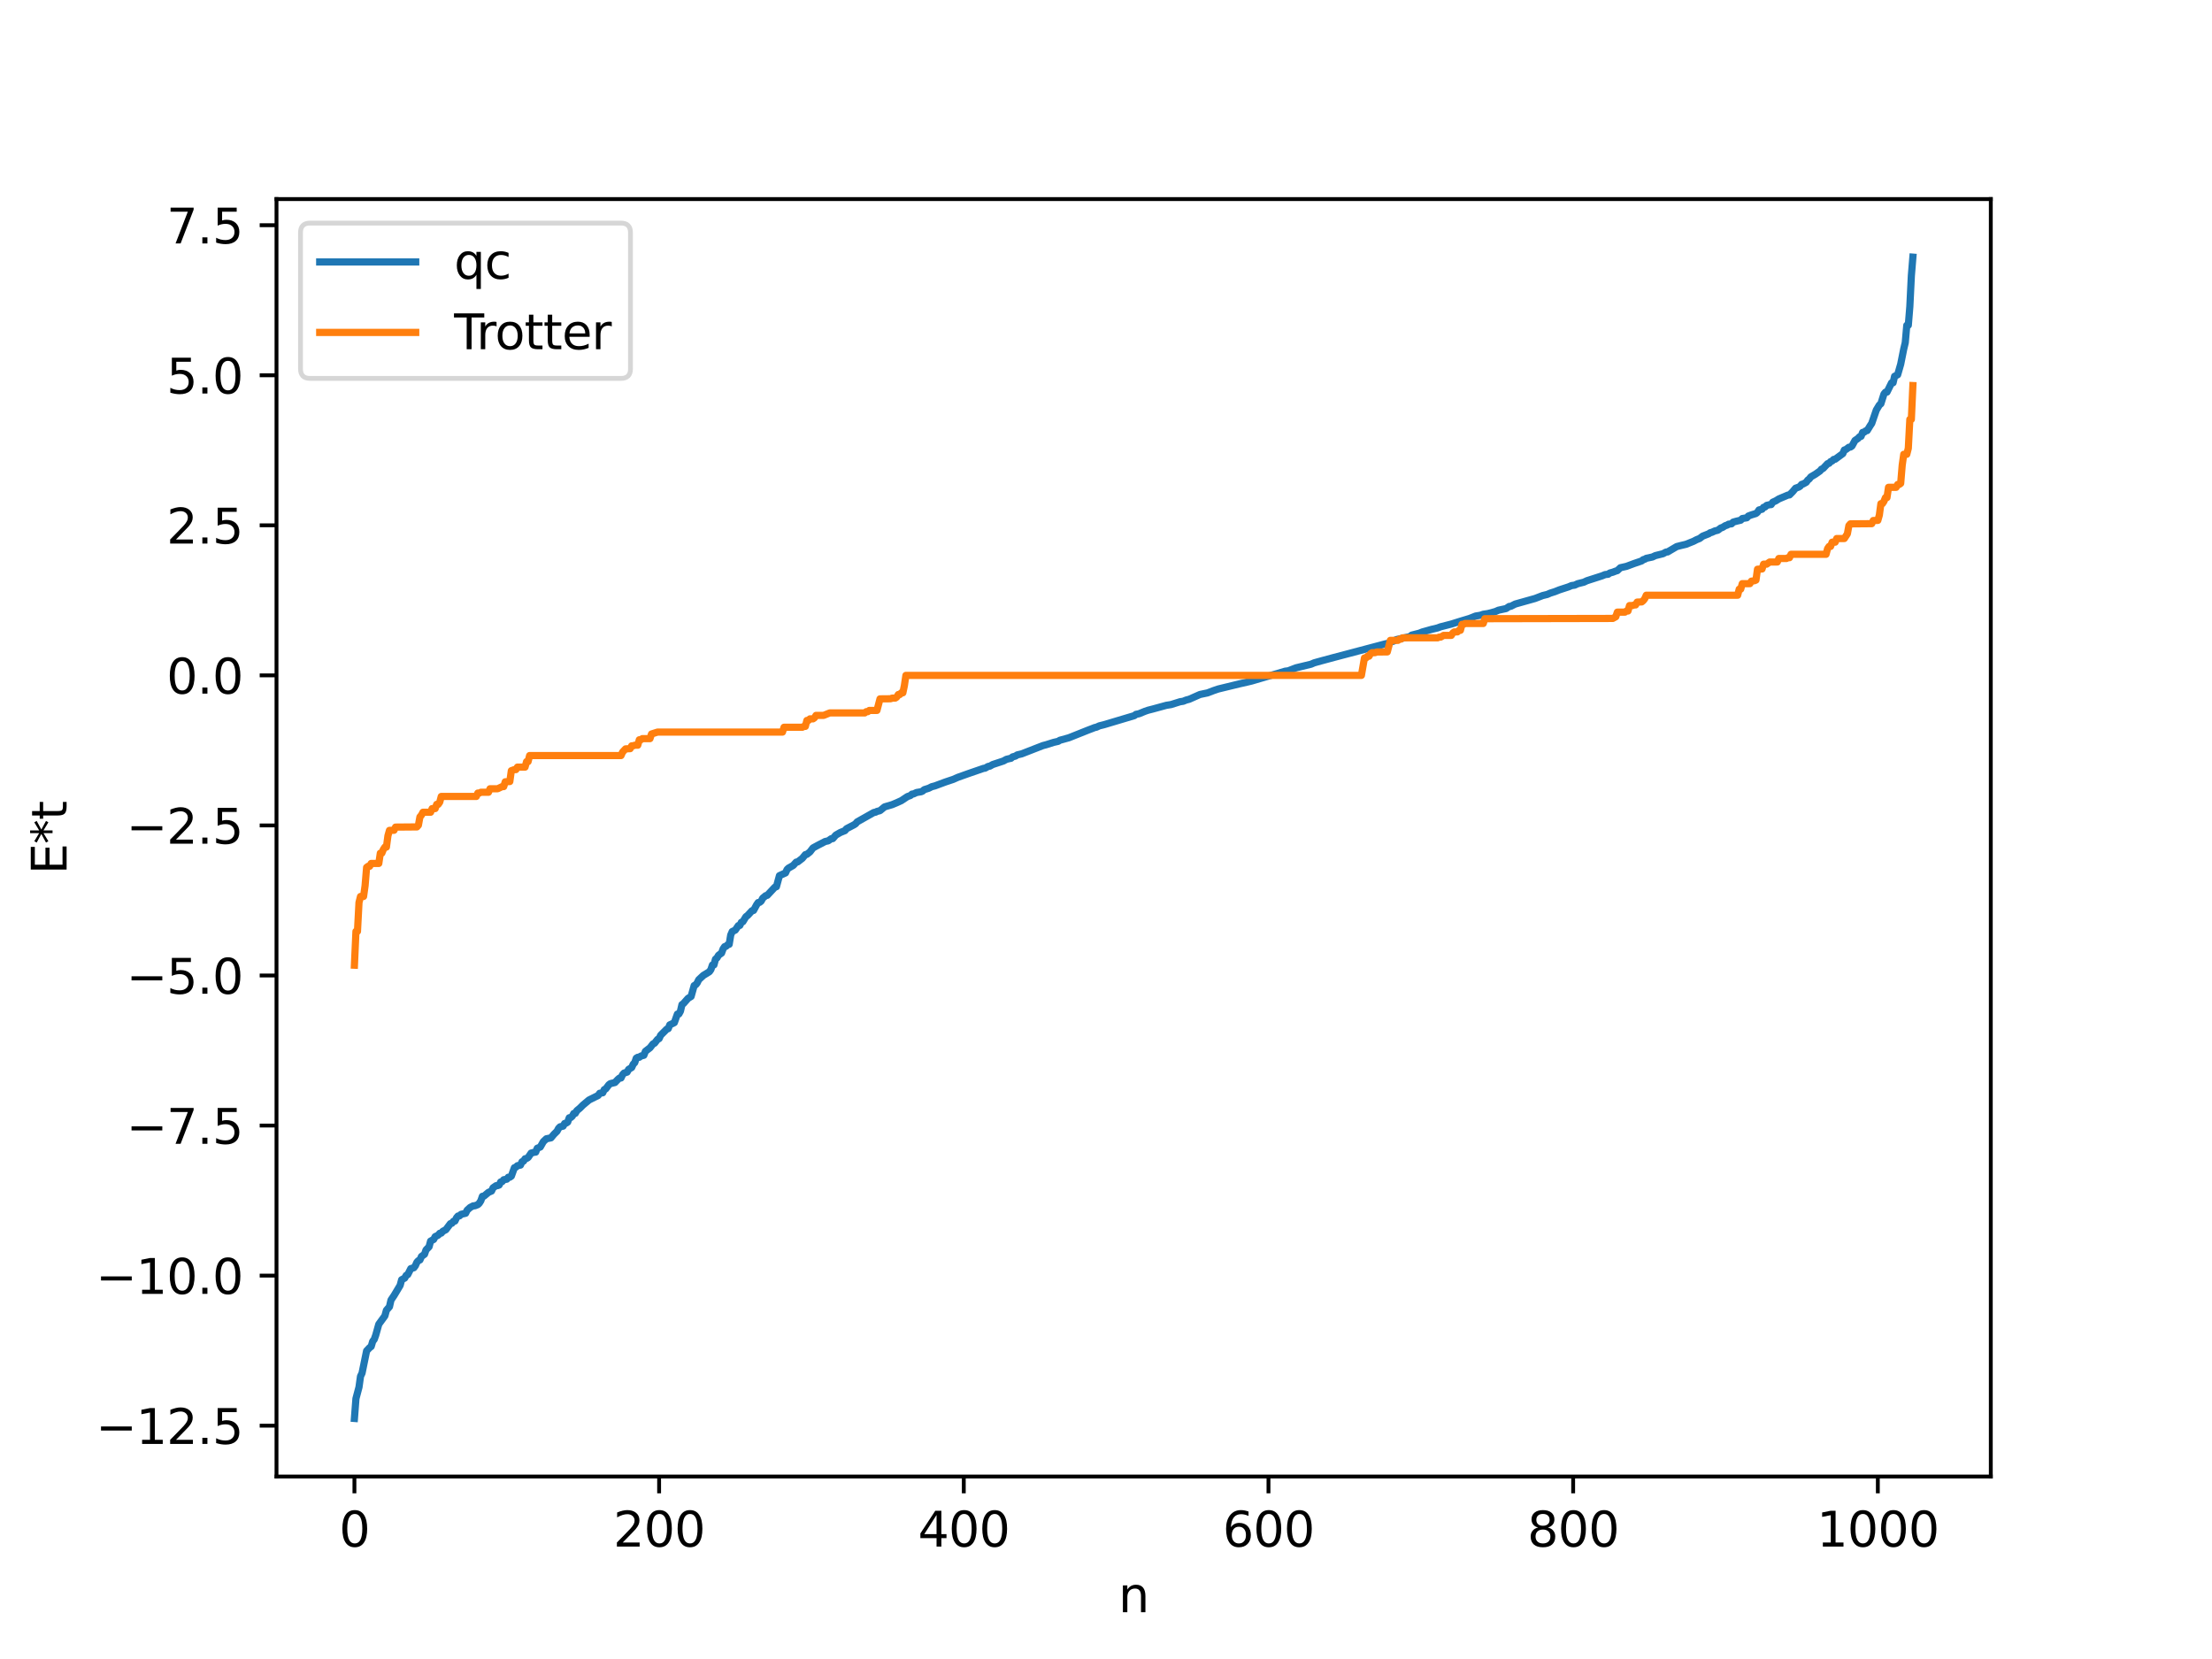 <?xml version="1.0" encoding="utf-8" standalone="no"?>
<!DOCTYPE svg PUBLIC "-//W3C//DTD SVG 1.1//EN"
  "http://www.w3.org/Graphics/SVG/1.1/DTD/svg11.dtd">
<svg xmlns:xlink="http://www.w3.org/1999/xlink" width="460.8pt" height="345.6pt" viewBox="0 0 460.8 345.6" xmlns="http://www.w3.org/2000/svg" version="1.1">
 <defs>
  <style type="text/css">*{stroke-linejoin: round; stroke-linecap: butt}</style>
 </defs>
 <g id="figure_1">
  <g id="patch_1">
   <path d="M 0 345.6 
L 460.8 345.6 
L 460.8 0 
L 0 0 
z
" style="fill: #ffffff"/>
  </g>
  <g id="axes_1">
   <g id="patch_2">
    <path d="M 57.6 307.584 
L 414.72 307.584 
L 414.72 41.472 
L 57.6 41.472 
z
" style="fill: #ffffff"/>
   </g>
   <g id="matplotlib.axis_1">
    <g id="xtick_1">
     <g id="line2d_1">
      <defs>
       <path id="m8478d25cef" d="M 0 0 
L 0 3.5 
" style="stroke: #000000; stroke-width: 0.8"/>
      </defs>
      <g>
       <use xlink:href="#m8478d25cef" x="73.833" y="307.584" style="stroke: #000000; stroke-width: 0.8"/>
      </g>
     </g>
     <g id="text_1">
      <!-- 0 -->
      <g transform="translate(70.651 322.182) scale(0.1 -0.1)">
       <defs>
        <path id="DejaVuSans-30" d="M 2034 4250 
Q 1547 4250 1301 3770 
Q 1056 3291 1056 2328 
Q 1056 1369 1301 889 
Q 1547 409 2034 409 
Q 2525 409 2770 889 
Q 3016 1369 3016 2328 
Q 3016 3291 2770 3770 
Q 2525 4250 2034 4250 
z
M 2034 4750 
Q 2819 4750 3233 4129 
Q 3647 3509 3647 2328 
Q 3647 1150 3233 529 
Q 2819 -91 2034 -91 
Q 1250 -91 836 529 
Q 422 1150 422 2328 
Q 422 3509 836 4129 
Q 1250 4750 2034 4750 
z
" transform="scale(0.016)"/>
       </defs>
       <use xlink:href="#DejaVuSans-30"/>
      </g>
     </g>
    </g>
    <g id="xtick_2">
     <g id="line2d_2">
      <g>
       <use xlink:href="#m8478d25cef" x="137.304" y="307.584" style="stroke: #000000; stroke-width: 0.8"/>
      </g>
     </g>
     <g id="text_2">
      <!-- 200 -->
      <g transform="translate(127.76 322.182) scale(0.1 -0.1)">
       <defs>
        <path id="DejaVuSans-32" d="M 1228 531 
L 3431 531 
L 3431 0 
L 469 0 
L 469 531 
Q 828 903 1448 1529 
Q 2069 2156 2228 2338 
Q 2531 2678 2651 2914 
Q 2772 3150 2772 3378 
Q 2772 3750 2511 3984 
Q 2250 4219 1831 4219 
Q 1534 4219 1204 4116 
Q 875 4013 500 3803 
L 500 4441 
Q 881 4594 1212 4672 
Q 1544 4750 1819 4750 
Q 2544 4750 2975 4387 
Q 3406 4025 3406 3419 
Q 3406 3131 3298 2873 
Q 3191 2616 2906 2266 
Q 2828 2175 2409 1742 
Q 1991 1309 1228 531 
z
" transform="scale(0.016)"/>
       </defs>
       <use xlink:href="#DejaVuSans-32"/>
       <use xlink:href="#DejaVuSans-30" x="63.623"/>
       <use xlink:href="#DejaVuSans-30" x="127.246"/>
      </g>
     </g>
    </g>
    <g id="xtick_3">
     <g id="line2d_3">
      <g>
       <use xlink:href="#m8478d25cef" x="200.775" y="307.584" style="stroke: #000000; stroke-width: 0.8"/>
      </g>
     </g>
     <g id="text_3">
      <!-- 400 -->
      <g transform="translate(191.231 322.182) scale(0.1 -0.1)">
       <defs>
        <path id="DejaVuSans-34" d="M 2419 4116 
L 825 1625 
L 2419 1625 
L 2419 4116 
z
M 2253 4666 
L 3047 4666 
L 3047 1625 
L 3713 1625 
L 3713 1100 
L 3047 1100 
L 3047 0 
L 2419 0 
L 2419 1100 
L 313 1100 
L 313 1709 
L 2253 4666 
z
" transform="scale(0.016)"/>
       </defs>
       <use xlink:href="#DejaVuSans-34"/>
       <use xlink:href="#DejaVuSans-30" x="63.623"/>
       <use xlink:href="#DejaVuSans-30" x="127.246"/>
      </g>
     </g>
    </g>
    <g id="xtick_4">
     <g id="line2d_4">
      <g>
       <use xlink:href="#m8478d25cef" x="264.246" y="307.584" style="stroke: #000000; stroke-width: 0.8"/>
      </g>
     </g>
     <g id="text_4">
      <!-- 600 -->
      <g transform="translate(254.702 322.182) scale(0.1 -0.1)">
       <defs>
        <path id="DejaVuSans-36" d="M 2113 2584 
Q 1688 2584 1439 2293 
Q 1191 2003 1191 1497 
Q 1191 994 1439 701 
Q 1688 409 2113 409 
Q 2538 409 2786 701 
Q 3034 994 3034 1497 
Q 3034 2003 2786 2293 
Q 2538 2584 2113 2584 
z
M 3366 4563 
L 3366 3988 
Q 3128 4100 2886 4159 
Q 2644 4219 2406 4219 
Q 1781 4219 1451 3797 
Q 1122 3375 1075 2522 
Q 1259 2794 1537 2939 
Q 1816 3084 2150 3084 
Q 2853 3084 3261 2657 
Q 3669 2231 3669 1497 
Q 3669 778 3244 343 
Q 2819 -91 2113 -91 
Q 1303 -91 875 529 
Q 447 1150 447 2328 
Q 447 3434 972 4092 
Q 1497 4750 2381 4750 
Q 2619 4750 2861 4703 
Q 3103 4656 3366 4563 
z
" transform="scale(0.016)"/>
       </defs>
       <use xlink:href="#DejaVuSans-36"/>
       <use xlink:href="#DejaVuSans-30" x="63.623"/>
       <use xlink:href="#DejaVuSans-30" x="127.246"/>
      </g>
     </g>
    </g>
    <g id="xtick_5">
     <g id="line2d_5">
      <g>
       <use xlink:href="#m8478d25cef" x="327.717" y="307.584" style="stroke: #000000; stroke-width: 0.8"/>
      </g>
     </g>
     <g id="text_5">
      <!-- 800 -->
      <g transform="translate(318.173 322.182) scale(0.1 -0.1)">
       <defs>
        <path id="DejaVuSans-38" d="M 2034 2216 
Q 1584 2216 1326 1975 
Q 1069 1734 1069 1313 
Q 1069 891 1326 650 
Q 1584 409 2034 409 
Q 2484 409 2743 651 
Q 3003 894 3003 1313 
Q 3003 1734 2745 1975 
Q 2488 2216 2034 2216 
z
M 1403 2484 
Q 997 2584 770 2862 
Q 544 3141 544 3541 
Q 544 4100 942 4425 
Q 1341 4750 2034 4750 
Q 2731 4750 3128 4425 
Q 3525 4100 3525 3541 
Q 3525 3141 3298 2862 
Q 3072 2584 2669 2484 
Q 3125 2378 3379 2068 
Q 3634 1759 3634 1313 
Q 3634 634 3220 271 
Q 2806 -91 2034 -91 
Q 1263 -91 848 271 
Q 434 634 434 1313 
Q 434 1759 690 2068 
Q 947 2378 1403 2484 
z
M 1172 3481 
Q 1172 3119 1398 2916 
Q 1625 2713 2034 2713 
Q 2441 2713 2670 2916 
Q 2900 3119 2900 3481 
Q 2900 3844 2670 4047 
Q 2441 4250 2034 4250 
Q 1625 4250 1398 4047 
Q 1172 3844 1172 3481 
z
" transform="scale(0.016)"/>
       </defs>
       <use xlink:href="#DejaVuSans-38"/>
       <use xlink:href="#DejaVuSans-30" x="63.623"/>
       <use xlink:href="#DejaVuSans-30" x="127.246"/>
      </g>
     </g>
    </g>
    <g id="xtick_6">
     <g id="line2d_6">
      <g>
       <use xlink:href="#m8478d25cef" x="391.188" y="307.584" style="stroke: #000000; stroke-width: 0.8"/>
      </g>
     </g>
     <g id="text_6">
      <!-- 1000 -->
      <g transform="translate(378.463 322.182) scale(0.1 -0.1)">
       <defs>
        <path id="DejaVuSans-31" d="M 794 531 
L 1825 531 
L 1825 4091 
L 703 3866 
L 703 4441 
L 1819 4666 
L 2450 4666 
L 2450 531 
L 3481 531 
L 3481 0 
L 794 0 
L 794 531 
z
" transform="scale(0.016)"/>
       </defs>
       <use xlink:href="#DejaVuSans-31"/>
       <use xlink:href="#DejaVuSans-30" x="63.623"/>
       <use xlink:href="#DejaVuSans-30" x="127.246"/>
       <use xlink:href="#DejaVuSans-30" x="190.869"/>
      </g>
     </g>
    </g>
    <g id="text_7">
     <!-- n -->
     <g transform="translate(232.991 335.861) scale(0.1 -0.1)">
      <defs>
       <path id="DejaVuSans-6e" d="M 3513 2113 
L 3513 0 
L 2938 0 
L 2938 2094 
Q 2938 2591 2744 2837 
Q 2550 3084 2163 3084 
Q 1697 3084 1428 2787 
Q 1159 2491 1159 1978 
L 1159 0 
L 581 0 
L 581 3500 
L 1159 3500 
L 1159 2956 
Q 1366 3272 1645 3428 
Q 1925 3584 2291 3584 
Q 2894 3584 3203 3211 
Q 3513 2838 3513 2113 
z
" transform="scale(0.016)"/>
      </defs>
      <use xlink:href="#DejaVuSans-6e"/>
     </g>
    </g>
   </g>
   <g id="matplotlib.axis_2">
    <g id="ytick_1">
     <g id="line2d_7">
      <defs>
       <path id="m1f738c8a95" d="M 0 0 
L -3.5 0 
" style="stroke: #000000; stroke-width: 0.8"/>
      </defs>
      <g>
       <use xlink:href="#m1f738c8a95" x="57.6" y="296.994" style="stroke: #000000; stroke-width: 0.8"/>
      </g>
     </g>
     <g id="text_8">
      <!-- −12.5 -->
      <g transform="translate(19.955 300.793) scale(0.1 -0.1)">
       <defs>
        <path id="DejaVuSans-2212" d="M 678 2272 
L 4684 2272 
L 4684 1741 
L 678 1741 
L 678 2272 
z
" transform="scale(0.016)"/>
        <path id="DejaVuSans-2e" d="M 684 794 
L 1344 794 
L 1344 0 
L 684 0 
L 684 794 
z
" transform="scale(0.016)"/>
        <path id="DejaVuSans-35" d="M 691 4666 
L 3169 4666 
L 3169 4134 
L 1269 4134 
L 1269 2991 
Q 1406 3038 1543 3061 
Q 1681 3084 1819 3084 
Q 2600 3084 3056 2656 
Q 3513 2228 3513 1497 
Q 3513 744 3044 326 
Q 2575 -91 1722 -91 
Q 1428 -91 1123 -41 
Q 819 9 494 109 
L 494 744 
Q 775 591 1075 516 
Q 1375 441 1709 441 
Q 2250 441 2565 725 
Q 2881 1009 2881 1497 
Q 2881 1984 2565 2268 
Q 2250 2553 1709 2553 
Q 1456 2553 1204 2497 
Q 953 2441 691 2322 
L 691 4666 
z
" transform="scale(0.016)"/>
       </defs>
       <use xlink:href="#DejaVuSans-2212"/>
       <use xlink:href="#DejaVuSans-31" x="83.789"/>
       <use xlink:href="#DejaVuSans-32" x="147.412"/>
       <use xlink:href="#DejaVuSans-2e" x="211.035"/>
       <use xlink:href="#DejaVuSans-35" x="242.822"/>
      </g>
     </g>
    </g>
    <g id="ytick_2">
     <g id="line2d_8">
      <g>
       <use xlink:href="#m1f738c8a95" x="57.6" y="265.734" style="stroke: #000000; stroke-width: 0.8"/>
      </g>
     </g>
     <g id="text_9">
      <!-- −10.0 -->
      <g transform="translate(19.955 269.533) scale(0.1 -0.1)">
       <use xlink:href="#DejaVuSans-2212"/>
       <use xlink:href="#DejaVuSans-31" x="83.789"/>
       <use xlink:href="#DejaVuSans-30" x="147.412"/>
       <use xlink:href="#DejaVuSans-2e" x="211.035"/>
       <use xlink:href="#DejaVuSans-30" x="242.822"/>
      </g>
     </g>
    </g>
    <g id="ytick_3">
     <g id="line2d_9">
      <g>
       <use xlink:href="#m1f738c8a95" x="57.6" y="234.474" style="stroke: #000000; stroke-width: 0.8"/>
      </g>
     </g>
     <g id="text_10">
      <!-- −7.5 -->
      <g transform="translate(26.317 238.273) scale(0.1 -0.1)">
       <defs>
        <path id="DejaVuSans-37" d="M 525 4666 
L 3525 4666 
L 3525 4397 
L 1831 0 
L 1172 0 
L 2766 4134 
L 525 4134 
L 525 4666 
z
" transform="scale(0.016)"/>
       </defs>
       <use xlink:href="#DejaVuSans-2212"/>
       <use xlink:href="#DejaVuSans-37" x="83.789"/>
       <use xlink:href="#DejaVuSans-2e" x="147.412"/>
       <use xlink:href="#DejaVuSans-35" x="179.199"/>
      </g>
     </g>
    </g>
    <g id="ytick_4">
     <g id="line2d_10">
      <g>
       <use xlink:href="#m1f738c8a95" x="57.6" y="203.214" style="stroke: #000000; stroke-width: 0.8"/>
      </g>
     </g>
     <g id="text_11">
      <!-- −5.0 -->
      <g transform="translate(26.317 207.014) scale(0.1 -0.1)">
       <use xlink:href="#DejaVuSans-2212"/>
       <use xlink:href="#DejaVuSans-35" x="83.789"/>
       <use xlink:href="#DejaVuSans-2e" x="147.412"/>
       <use xlink:href="#DejaVuSans-30" x="179.199"/>
      </g>
     </g>
    </g>
    <g id="ytick_5">
     <g id="line2d_11">
      <g>
       <use xlink:href="#m1f738c8a95" x="57.6" y="171.955" style="stroke: #000000; stroke-width: 0.8"/>
      </g>
     </g>
     <g id="text_12">
      <!-- −2.5 -->
      <g transform="translate(26.317 175.754) scale(0.1 -0.1)">
       <use xlink:href="#DejaVuSans-2212"/>
       <use xlink:href="#DejaVuSans-32" x="83.789"/>
       <use xlink:href="#DejaVuSans-2e" x="147.412"/>
       <use xlink:href="#DejaVuSans-35" x="179.199"/>
      </g>
     </g>
    </g>
    <g id="ytick_6">
     <g id="line2d_12">
      <g>
       <use xlink:href="#m1f738c8a95" x="57.6" y="140.695" style="stroke: #000000; stroke-width: 0.8"/>
      </g>
     </g>
     <g id="text_13">
      <!-- 0.0 -->
      <g transform="translate(34.697 144.494) scale(0.1 -0.1)">
       <use xlink:href="#DejaVuSans-30"/>
       <use xlink:href="#DejaVuSans-2e" x="63.623"/>
       <use xlink:href="#DejaVuSans-30" x="95.41"/>
      </g>
     </g>
    </g>
    <g id="ytick_7">
     <g id="line2d_13">
      <g>
       <use xlink:href="#m1f738c8a95" x="57.6" y="109.435" style="stroke: #000000; stroke-width: 0.8"/>
      </g>
     </g>
     <g id="text_14">
      <!-- 2.5 -->
      <g transform="translate(34.697 113.234) scale(0.1 -0.1)">
       <use xlink:href="#DejaVuSans-32"/>
       <use xlink:href="#DejaVuSans-2e" x="63.623"/>
       <use xlink:href="#DejaVuSans-35" x="95.41"/>
      </g>
     </g>
    </g>
    <g id="ytick_8">
     <g id="line2d_14">
      <g>
       <use xlink:href="#m1f738c8a95" x="57.6" y="78.176" style="stroke: #000000; stroke-width: 0.8"/>
      </g>
     </g>
     <g id="text_15">
      <!-- 5.0 -->
      <g transform="translate(34.697 81.975) scale(0.1 -0.1)">
       <use xlink:href="#DejaVuSans-35"/>
       <use xlink:href="#DejaVuSans-2e" x="63.623"/>
       <use xlink:href="#DejaVuSans-30" x="95.41"/>
      </g>
     </g>
    </g>
    <g id="ytick_9">
     <g id="line2d_15">
      <g>
       <use xlink:href="#m1f738c8a95" x="57.6" y="46.916" style="stroke: #000000; stroke-width: 0.8"/>
      </g>
     </g>
     <g id="text_16">
      <!-- 7.5 -->
      <g transform="translate(34.697 50.715) scale(0.1 -0.1)">
       <use xlink:href="#DejaVuSans-37"/>
       <use xlink:href="#DejaVuSans-2e" x="63.623"/>
       <use xlink:href="#DejaVuSans-35" x="95.41"/>
      </g>
     </g>
    </g>
    <g id="text_17">
     <!-- E*t -->
     <g transform="translate(13.875 182.148) rotate(-90) scale(0.1 -0.1)">
      <defs>
       <path id="DejaVuSans-45" d="M 628 4666 
L 3578 4666 
L 3578 4134 
L 1259 4134 
L 1259 2753 
L 3481 2753 
L 3481 2222 
L 1259 2222 
L 1259 531 
L 3634 531 
L 3634 0 
L 628 0 
L 628 4666 
z
" transform="scale(0.016)"/>
       <path id="DejaVuSans-2a" d="M 3009 3897 
L 1888 3291 
L 3009 2681 
L 2828 2375 
L 1778 3009 
L 1778 1831 
L 1422 1831 
L 1422 3009 
L 372 2375 
L 191 2681 
L 1313 3291 
L 191 3897 
L 372 4206 
L 1422 3572 
L 1422 4750 
L 1778 4750 
L 1778 3572 
L 2828 4206 
L 3009 3897 
z
" transform="scale(0.016)"/>
       <path id="DejaVuSans-74" d="M 1172 4494 
L 1172 3500 
L 2356 3500 
L 2356 3053 
L 1172 3053 
L 1172 1153 
Q 1172 725 1289 603 
Q 1406 481 1766 481 
L 2356 481 
L 2356 0 
L 1766 0 
Q 1100 0 847 248 
Q 594 497 594 1153 
L 594 3053 
L 172 3053 
L 172 3500 
L 594 3500 
L 594 4494 
L 1172 4494 
z
" transform="scale(0.016)"/>
      </defs>
      <use xlink:href="#DejaVuSans-45"/>
      <use xlink:href="#DejaVuSans-2a" x="63.184"/>
      <use xlink:href="#DejaVuSans-74" x="113.184"/>
     </g>
    </g>
   </g>
   <g id="line2d_16">
    <path d="M 73.833 295.488 
L 74.15 291.353 
L 74.785 288.971 
L 75.102 286.71 
L 75.42 286.05 
L 76.372 281.406 
L 77.006 280.736 
L 77.324 280.498 
L 77.641 279.42 
L 77.958 279.022 
L 78.276 278.123 
L 78.91 275.855 
L 80.18 274.119 
L 80.497 272.951 
L 81.132 272.22 
L 81.449 270.827 
L 82.084 269.886 
L 83.353 267.769 
L 83.671 266.591 
L 84.305 266.253 
L 84.623 265.679 
L 84.94 265.524 
L 85.575 264.277 
L 86.21 264.097 
L 86.527 263.675 
L 86.844 262.955 
L 87.162 262.607 
L 87.479 262.474 
L 87.796 261.747 
L 88.431 261.287 
L 88.748 260.377 
L 89.383 259.726 
L 89.7 258.544 
L 90.335 258.203 
L 90.653 257.611 
L 91.287 257.304 
L 91.605 256.921 
L 91.922 256.884 
L 92.239 256.502 
L 92.874 256.177 
L 93.826 254.911 
L 94.143 254.826 
L 94.461 254.42 
L 94.778 254.366 
L 95.096 253.688 
L 95.413 253.322 
L 95.73 253.286 
L 96.048 252.968 
L 96.682 252.819 
L 97 252.747 
L 97.317 252.102 
L 97.952 251.528 
L 98.586 251.199 
L 98.904 251.191 
L 99.539 250.949 
L 99.856 250.632 
L 100.173 250.127 
L 100.491 249.214 
L 100.808 249.185 
L 101.76 248.39 
L 102.395 248.118 
L 102.712 247.443 
L 103.347 247 
L 103.664 246.992 
L 103.981 246.861 
L 104.299 246.222 
L 104.616 246.146 
L 104.934 245.759 
L 105.568 245.649 
L 105.886 245.239 
L 106.203 245.234 
L 106.52 245.016 
L 107.155 243.256 
L 107.472 243.143 
L 107.79 242.839 
L 108.424 242.713 
L 108.742 242.014 
L 109.059 241.894 
L 109.377 241.39 
L 109.694 241.327 
L 110.011 241.136 
L 110.646 240.206 
L 111.281 240.041 
L 111.598 240.001 
L 111.915 239.204 
L 112.55 238.948 
L 113.185 237.829 
L 113.82 237.229 
L 114.772 237.037 
L 115.406 236.281 
L 116.041 235.658 
L 116.358 235.059 
L 116.676 234.734 
L 117.31 234.598 
L 117.628 234.036 
L 117.945 233.968 
L 118.262 233.747 
L 118.58 232.855 
L 118.897 232.803 
L 119.215 232.529 
L 119.532 231.944 
L 119.849 231.929 
L 120.167 231.372 
L 120.801 230.847 
L 121.436 230.211 
L 122.705 229.149 
L 124.61 228.202 
L 124.927 227.749 
L 125.562 227.649 
L 125.879 226.981 
L 126.196 226.827 
L 126.831 225.983 
L 127.148 225.739 
L 128.1 225.511 
L 128.735 224.851 
L 129.053 224.584 
L 129.37 224.562 
L 129.687 223.886 
L 130.005 223.537 
L 130.639 223.343 
L 130.957 222.769 
L 131.591 222.386 
L 131.909 221.691 
L 132.226 221.371 
L 132.543 220.437 
L 132.861 220.25 
L 133.178 220.249 
L 133.496 219.999 
L 134.13 219.831 
L 134.448 219.009 
L 135.4 218.278 
L 136.034 217.466 
L 136.352 217.321 
L 136.986 216.518 
L 137.304 216.365 
L 137.621 215.665 
L 138.573 214.717 
L 138.891 214.391 
L 139.208 214.287 
L 139.525 213.495 
L 140.16 213.202 
L 140.477 213.034 
L 141.112 211.252 
L 141.429 211.225 
L 141.747 210.647 
L 142.064 209.279 
L 142.381 209.051 
L 143.334 207.969 
L 143.968 207.584 
L 144.603 205.319 
L 144.92 205.159 
L 145.238 204.76 
L 145.555 204.098 
L 146.507 203.206 
L 147.777 202.427 
L 148.094 201.974 
L 148.411 201.025 
L 148.729 201.005 
L 149.046 199.809 
L 149.363 199.553 
L 149.681 199.003 
L 150.315 198.541 
L 150.633 197.67 
L 150.95 197.207 
L 151.267 197.114 
L 151.585 196.809 
L 151.902 196.716 
L 152.22 194.784 
L 152.537 194.055 
L 153.172 193.756 
L 153.806 192.827 
L 154.124 192.785 
L 154.441 192.128 
L 154.758 192.006 
L 155.393 190.958 
L 155.71 190.743 
L 156.662 189.717 
L 156.98 189.661 
L 157.615 188.486 
L 157.932 188.024 
L 158.249 187.973 
L 158.567 187.716 
L 158.884 187.107 
L 159.519 186.582 
L 159.836 186.51 
L 161.423 184.81 
L 161.74 184.717 
L 162.375 182.411 
L 163.644 181.843 
L 163.962 181.128 
L 164.279 180.833 
L 165.231 180.292 
L 165.866 179.593 
L 166.183 179.543 
L 167.135 178.807 
L 167.77 178.035 
L 168.087 177.973 
L 168.722 177.472 
L 169.357 176.642 
L 170.309 176.122 
L 171.896 175.299 
L 172.53 175.163 
L 173.165 174.712 
L 173.482 174.698 
L 174.117 173.964 
L 175.069 173.419 
L 176.021 173.035 
L 176.339 172.64 
L 177.925 171.811 
L 178.243 171.597 
L 178.56 171.214 
L 182.051 169.244 
L 182.368 169.212 
L 182.686 169.037 
L 183.32 168.875 
L 184.272 168.09 
L 185.859 167.621 
L 186.811 167.222 
L 187.763 166.788 
L 189.033 165.944 
L 189.667 165.719 
L 189.985 165.426 
L 190.302 165.391 
L 190.937 165.094 
L 191.889 164.934 
L 192.206 164.794 
L 192.524 164.505 
L 193.476 164.203 
L 194.11 163.882 
L 194.745 163.719 
L 196.967 162.896 
L 198.553 162.366 
L 199.505 161.944 
L 201.727 161.153 
L 204.9 160.058 
L 205.218 160.026 
L 205.853 159.653 
L 206.17 159.622 
L 206.805 159.264 
L 209.026 158.531 
L 209.661 158.182 
L 210.296 158.027 
L 210.613 157.963 
L 210.93 157.675 
L 211.565 157.5 
L 211.882 157.266 
L 212.834 157.042 
L 215.691 155.927 
L 217.277 155.312 
L 217.912 155.149 
L 219.499 154.648 
L 220.451 154.431 
L 220.768 154.217 
L 222.672 153.69 
L 226.798 152.044 
L 227.433 151.806 
L 228.067 151.556 
L 228.385 151.498 
L 229.02 151.207 
L 229.972 150.971 
L 236.319 149.075 
L 236.636 148.816 
L 237.271 148.686 
L 238.54 148.166 
L 239.175 147.95 
L 240.127 147.709 
L 242.983 146.928 
L 243.935 146.779 
L 245.839 146.182 
L 246.474 146.087 
L 247.109 145.83 
L 247.743 145.665 
L 249.965 144.678 
L 250.917 144.475 
L 251.552 144.343 
L 252.821 143.858 
L 253.773 143.534 
L 256.947 142.762 
L 258.216 142.454 
L 259.803 142.096 
L 260.755 141.867 
L 267.737 139.82 
L 268.372 139.741 
L 269.958 139.127 
L 273.132 138.36 
L 273.767 138.082 
L 274.401 137.904 
L 275.353 137.641 
L 277.892 136.957 
L 288.682 134.106 
L 289 134.056 
L 289.952 133.652 
L 290.269 133.575 
L 290.904 133.239 
L 293.76 132.602 
L 294.077 132.309 
L 295.664 131.907 
L 296.299 131.649 
L 297.251 131.385 
L 298.203 131.114 
L 299.472 130.812 
L 300.107 130.574 
L 302.329 130.004 
L 304.233 129.407 
L 306.137 128.835 
L 307.406 128.332 
L 308.358 128.176 
L 308.993 127.96 
L 309.945 127.817 
L 310.58 127.662 
L 311.532 127.39 
L 312.167 127.114 
L 313.753 126.772 
L 314.388 126.338 
L 314.705 126.316 
L 315.658 125.832 
L 319.783 124.673 
L 321.37 124.063 
L 322.322 123.832 
L 322.957 123.554 
L 323.909 123.253 
L 324.861 122.874 
L 326.765 122.254 
L 327.4 121.984 
L 328.034 121.896 
L 328.669 121.598 
L 329.939 121.28 
L 330.573 120.977 
L 333.747 119.957 
L 334.381 119.695 
L 335.016 119.626 
L 335.334 119.373 
L 335.968 119.206 
L 336.603 118.96 
L 336.92 118.869 
L 337.555 118.268 
L 338.824 117.983 
L 340.411 117.391 
L 341.998 116.849 
L 342.315 116.581 
L 342.633 116.506 
L 342.95 116.306 
L 344.22 116.038 
L 344.854 115.741 
L 346.441 115.345 
L 347.076 114.997 
L 347.393 114.979 
L 349.297 113.859 
L 350.249 113.617 
L 351.201 113.394 
L 352.788 112.763 
L 353.423 112.428 
L 354.058 112.177 
L 354.692 111.693 
L 355.962 111.194 
L 356.279 110.963 
L 356.596 110.899 
L 357.231 110.606 
L 357.866 110.455 
L 358.5 109.971 
L 358.818 109.885 
L 359.453 109.482 
L 359.77 109.409 
L 360.087 109.201 
L 360.722 109.117 
L 361.039 108.768 
L 361.674 108.59 
L 362.626 108.366 
L 362.943 108.024 
L 363.896 107.864 
L 364.213 107.5 
L 364.848 107.262 
L 365.8 106.971 
L 366.117 106.709 
L 366.434 106.225 
L 367.069 106.09 
L 367.386 105.678 
L 367.704 105.608 
L 368.021 105.282 
L 368.656 105.137 
L 368.973 105.112 
L 369.291 104.62 
L 369.925 104.336 
L 370.56 103.936 
L 372.464 103.13 
L 372.781 103.098 
L 373.416 102.46 
L 374.051 101.703 
L 374.686 101.481 
L 375.003 101.283 
L 375.32 100.902 
L 375.638 100.819 
L 376.272 100.465 
L 376.59 100.01 
L 376.907 99.77 
L 377.224 99.348 
L 378.177 98.787 
L 378.811 98.34 
L 379.129 98.122 
L 379.446 97.735 
L 379.763 97.61 
L 380.715 96.594 
L 381.033 96.517 
L 381.35 96.159 
L 381.667 96.038 
L 381.985 95.706 
L 382.302 95.666 
L 383.889 94.495 
L 384.206 93.745 
L 384.524 93.647 
L 385.158 93.17 
L 385.476 93.131 
L 385.793 92.918 
L 386.428 91.761 
L 387.062 91.328 
L 387.38 90.986 
L 387.697 90.898 
L 388.015 90.079 
L 388.332 90.039 
L 388.649 89.761 
L 388.967 89.702 
L 389.601 88.671 
L 389.919 88.192 
L 390.871 85.42 
L 391.505 84.37 
L 391.823 84.103 
L 392.458 82.087 
L 392.775 81.703 
L 393.092 81.684 
L 394.044 79.757 
L 394.362 79.738 
L 394.679 78.386 
L 395.314 78.07 
L 395.948 75.868 
L 396.583 72.694 
L 396.9 71.385 
L 397.218 67.768 
L 397.535 67.757 
L 397.853 63.87 
L 398.17 57.456 
L 398.487 53.568 
L 398.487 53.568 
" clip-path="url(#p9cb5123912)" style="fill: none; stroke: #1f77b4; stroke-width: 1.5; stroke-linecap: square"/>
   </g>
   <g id="line2d_17">
    <path d="M 73.833 201.069 
L 74.15 194.024 
L 74.467 194.024 
L 74.785 188.002 
L 75.102 186.751 
L 75.737 186.751 
L 76.054 184.498 
L 76.372 180.694 
L 76.689 180.461 
L 77.006 180.461 
L 77.324 179.872 
L 78.91 179.872 
L 79.228 177.726 
L 79.545 177.726 
L 79.862 176.949 
L 80.18 176.469 
L 80.497 176.469 
L 80.815 174.096 
L 81.132 172.98 
L 82.084 172.96 
L 82.401 172.299 
L 86.844 172.262 
L 87.162 171.9 
L 87.479 170.18 
L 87.796 169.8 
L 88.114 169.205 
L 89.7 169.205 
L 90.018 168.444 
L 90.653 168.444 
L 90.97 167.561 
L 91.287 167.561 
L 91.605 167.101 
L 91.922 165.917 
L 99.221 165.917 
L 99.539 165.211 
L 99.856 165.211 
L 100.173 165.045 
L 101.76 165.045 
L 102.077 164.313 
L 103.664 164.313 
L 104.616 163.863 
L 104.934 163.863 
L 105.251 162.861 
L 106.203 162.81 
L 106.52 160.547 
L 107.155 160.324 
L 107.472 160.324 
L 107.79 159.803 
L 109.377 159.803 
L 109.694 158.659 
L 110.011 158.659 
L 110.329 157.396 
L 129.37 157.396 
L 129.687 156.678 
L 130.322 156.003 
L 131.274 155.96 
L 131.591 155.372 
L 131.909 155.372 
L 132.226 155.238 
L 132.861 155.238 
L 133.178 154.108 
L 133.496 154.108 
L 133.813 153.871 
L 135.4 153.871 
L 135.717 152.907 
L 136.986 152.504 
L 163.01 152.504 
L 163.327 151.504 
L 167.135 151.504 
L 167.453 151.321 
L 167.77 151.321 
L 168.087 150.082 
L 168.405 150.082 
L 168.722 149.752 
L 169.357 149.752 
L 169.674 149.538 
L 169.991 149.028 
L 171.578 149.028 
L 172.848 148.515 
L 180.147 148.515 
L 180.464 148.251 
L 180.781 148.251 
L 181.099 147.993 
L 182.686 147.993 
L 183.32 145.586 
L 185.542 145.565 
L 185.859 145.425 
L 186.494 145.425 
L 186.811 145.214 
L 187.129 144.685 
L 187.446 144.685 
L 187.763 144.326 
L 188.081 144.326 
L 188.398 142.829 
L 188.715 140.695 
L 283.605 140.695 
L 284.239 137.064 
L 284.557 137.064 
L 284.874 136.705 
L 285.191 136.705 
L 285.509 136.176 
L 285.826 135.965 
L 286.461 135.965 
L 286.778 135.825 
L 289 135.803 
L 289.634 133.397 
L 291.221 133.397 
L 291.539 133.138 
L 291.856 133.138 
L 292.173 132.875 
L 299.472 132.875 
L 299.79 132.723 
L 300.107 132.723 
L 300.742 132.362 
L 302.329 132.362 
L 302.646 131.851 
L 302.963 131.638 
L 303.598 131.638 
L 303.915 131.308 
L 304.233 131.308 
L 304.55 130.069 
L 304.867 130.069 
L 305.185 129.886 
L 308.993 129.886 
L 309.31 128.886 
L 335.968 128.831 
L 336.603 128.483 
L 336.92 127.519 
L 338.507 127.519 
L 338.824 127.282 
L 339.142 127.282 
L 339.459 126.152 
L 340.094 126.152 
L 340.411 126.018 
L 340.729 126.018 
L 341.046 125.43 
L 341.998 125.387 
L 342.315 125.126 
L 342.633 124.712 
L 342.95 123.994 
L 361.991 123.994 
L 362.309 122.731 
L 362.626 122.731 
L 362.943 121.587 
L 364.53 121.587 
L 364.848 121.066 
L 365.482 120.976 
L 365.8 120.843 
L 366.117 118.58 
L 367.069 118.529 
L 367.386 117.527 
L 368.021 117.527 
L 368.656 117.077 
L 370.243 117.077 
L 370.56 116.345 
L 372.147 116.345 
L 372.464 116.179 
L 372.781 116.179 
L 373.099 115.473 
L 380.398 115.473 
L 380.715 114.289 
L 381.033 113.829 
L 381.35 113.829 
L 381.667 112.946 
L 382.302 112.946 
L 382.62 112.185 
L 384.206 112.185 
L 384.841 111.21 
L 385.158 109.49 
L 385.476 109.128 
L 389.919 109.091 
L 390.236 108.43 
L 391.188 108.41 
L 391.505 107.294 
L 391.823 104.921 
L 392.14 104.921 
L 392.458 104.441 
L 392.775 103.664 
L 393.092 103.664 
L 393.41 101.518 
L 394.996 101.518 
L 395.314 100.929 
L 395.631 100.929 
L 395.948 100.696 
L 396.266 96.892 
L 396.583 94.639 
L 397.218 94.639 
L 397.535 93.388 
L 397.853 87.366 
L 398.17 87.366 
L 398.487 80.321 
L 398.487 80.321 
" clip-path="url(#p9cb5123912)" style="fill: none; stroke: #ff7f0e; stroke-width: 1.5; stroke-linecap: square"/>
   </g>
   <g id="patch_3">
    <path d="M 57.6 307.584 
L 57.6 41.472 
" style="fill: none; stroke: #000000; stroke-width: 0.8; stroke-linejoin: miter; stroke-linecap: square"/>
   </g>
   <g id="patch_4">
    <path d="M 414.72 307.584 
L 414.72 41.472 
" style="fill: none; stroke: #000000; stroke-width: 0.8; stroke-linejoin: miter; stroke-linecap: square"/>
   </g>
   <g id="patch_5">
    <path d="M 57.6 307.584 
L 414.72 307.584 
" style="fill: none; stroke: #000000; stroke-width: 0.8; stroke-linejoin: miter; stroke-linecap: square"/>
   </g>
   <g id="patch_6">
    <path d="M 57.6 41.472 
L 414.72 41.472 
" style="fill: none; stroke: #000000; stroke-width: 0.8; stroke-linejoin: miter; stroke-linecap: square"/>
   </g>
   <g id="legend_1">
    <g id="patch_7">
     <path d="M 64.6 78.828 
L 129.342 78.828 
Q 131.342 78.828 131.342 76.828 
L 131.342 48.472 
Q 131.342 46.472 129.342 46.472 
L 64.6 46.472 
Q 62.6 46.472 62.6 48.472 
L 62.6 76.828 
Q 62.6 78.828 64.6 78.828 
z
" style="fill: #ffffff; opacity: 0.8; stroke: #cccccc; stroke-linejoin: miter"/>
    </g>
    <g id="line2d_18">
     <path d="M 66.6 54.57 
L 76.6 54.57 
L 86.6 54.57 
" style="fill: none; stroke: #1f77b4; stroke-width: 1.5; stroke-linecap: square"/>
    </g>
    <g id="text_18">
     <!-- qc -->
     <g transform="translate(94.6 58.07) scale(0.1 -0.1)">
      <defs>
       <path id="DejaVuSans-71" d="M 947 1747 
Q 947 1113 1208 752 
Q 1469 391 1925 391 
Q 2381 391 2643 752 
Q 2906 1113 2906 1747 
Q 2906 2381 2643 2742 
Q 2381 3103 1925 3103 
Q 1469 3103 1208 2742 
Q 947 2381 947 1747 
z
M 2906 525 
Q 2725 213 2448 61 
Q 2172 -91 1784 -91 
Q 1150 -91 751 415 
Q 353 922 353 1747 
Q 353 2572 751 3078 
Q 1150 3584 1784 3584 
Q 2172 3584 2448 3432 
Q 2725 3281 2906 2969 
L 2906 3500 
L 3481 3500 
L 3481 -1331 
L 2906 -1331 
L 2906 525 
z
" transform="scale(0.016)"/>
       <path id="DejaVuSans-63" d="M 3122 3366 
L 3122 2828 
Q 2878 2963 2633 3030 
Q 2388 3097 2138 3097 
Q 1578 3097 1268 2742 
Q 959 2388 959 1747 
Q 959 1106 1268 751 
Q 1578 397 2138 397 
Q 2388 397 2633 464 
Q 2878 531 3122 666 
L 3122 134 
Q 2881 22 2623 -34 
Q 2366 -91 2075 -91 
Q 1284 -91 818 406 
Q 353 903 353 1747 
Q 353 2603 823 3093 
Q 1294 3584 2113 3584 
Q 2378 3584 2631 3529 
Q 2884 3475 3122 3366 
z
" transform="scale(0.016)"/>
      </defs>
      <use xlink:href="#DejaVuSans-71"/>
      <use xlink:href="#DejaVuSans-63" x="63.477"/>
     </g>
    </g>
    <g id="line2d_19">
     <path d="M 66.6 69.249 
L 76.6 69.249 
L 86.6 69.249 
" style="fill: none; stroke: #ff7f0e; stroke-width: 1.5; stroke-linecap: square"/>
    </g>
    <g id="text_19">
     <!-- Trotter -->
     <g transform="translate(94.6 72.749) scale(0.1 -0.1)">
      <defs>
       <path id="DejaVuSans-54" d="M -19 4666 
L 3928 4666 
L 3928 4134 
L 2272 4134 
L 2272 0 
L 1638 0 
L 1638 4134 
L -19 4134 
L -19 4666 
z
" transform="scale(0.016)"/>
       <path id="DejaVuSans-72" d="M 2631 2963 
Q 2534 3019 2420 3045 
Q 2306 3072 2169 3072 
Q 1681 3072 1420 2755 
Q 1159 2438 1159 1844 
L 1159 0 
L 581 0 
L 581 3500 
L 1159 3500 
L 1159 2956 
Q 1341 3275 1631 3429 
Q 1922 3584 2338 3584 
Q 2397 3584 2469 3576 
Q 2541 3569 2628 3553 
L 2631 2963 
z
" transform="scale(0.016)"/>
       <path id="DejaVuSans-6f" d="M 1959 3097 
Q 1497 3097 1228 2736 
Q 959 2375 959 1747 
Q 959 1119 1226 758 
Q 1494 397 1959 397 
Q 2419 397 2687 759 
Q 2956 1122 2956 1747 
Q 2956 2369 2687 2733 
Q 2419 3097 1959 3097 
z
M 1959 3584 
Q 2709 3584 3137 3096 
Q 3566 2609 3566 1747 
Q 3566 888 3137 398 
Q 2709 -91 1959 -91 
Q 1206 -91 779 398 
Q 353 888 353 1747 
Q 353 2609 779 3096 
Q 1206 3584 1959 3584 
z
" transform="scale(0.016)"/>
       <path id="DejaVuSans-65" d="M 3597 1894 
L 3597 1613 
L 953 1613 
Q 991 1019 1311 708 
Q 1631 397 2203 397 
Q 2534 397 2845 478 
Q 3156 559 3463 722 
L 3463 178 
Q 3153 47 2828 -22 
Q 2503 -91 2169 -91 
Q 1331 -91 842 396 
Q 353 884 353 1716 
Q 353 2575 817 3079 
Q 1281 3584 2069 3584 
Q 2775 3584 3186 3129 
Q 3597 2675 3597 1894 
z
M 3022 2063 
Q 3016 2534 2758 2815 
Q 2500 3097 2075 3097 
Q 1594 3097 1305 2825 
Q 1016 2553 972 2059 
L 3022 2063 
z
" transform="scale(0.016)"/>
      </defs>
      <use xlink:href="#DejaVuSans-54"/>
      <use xlink:href="#DejaVuSans-72" x="46.334"/>
      <use xlink:href="#DejaVuSans-6f" x="85.197"/>
      <use xlink:href="#DejaVuSans-74" x="146.379"/>
      <use xlink:href="#DejaVuSans-74" x="185.588"/>
      <use xlink:href="#DejaVuSans-65" x="224.797"/>
      <use xlink:href="#DejaVuSans-72" x="286.32"/>
     </g>
    </g>
   </g>
  </g>
 </g>
 <defs>
  <clipPath id="p9cb5123912">
   <rect x="57.6" y="41.472" width="357.12" height="266.112"/>
  </clipPath>
 </defs>
</svg>
